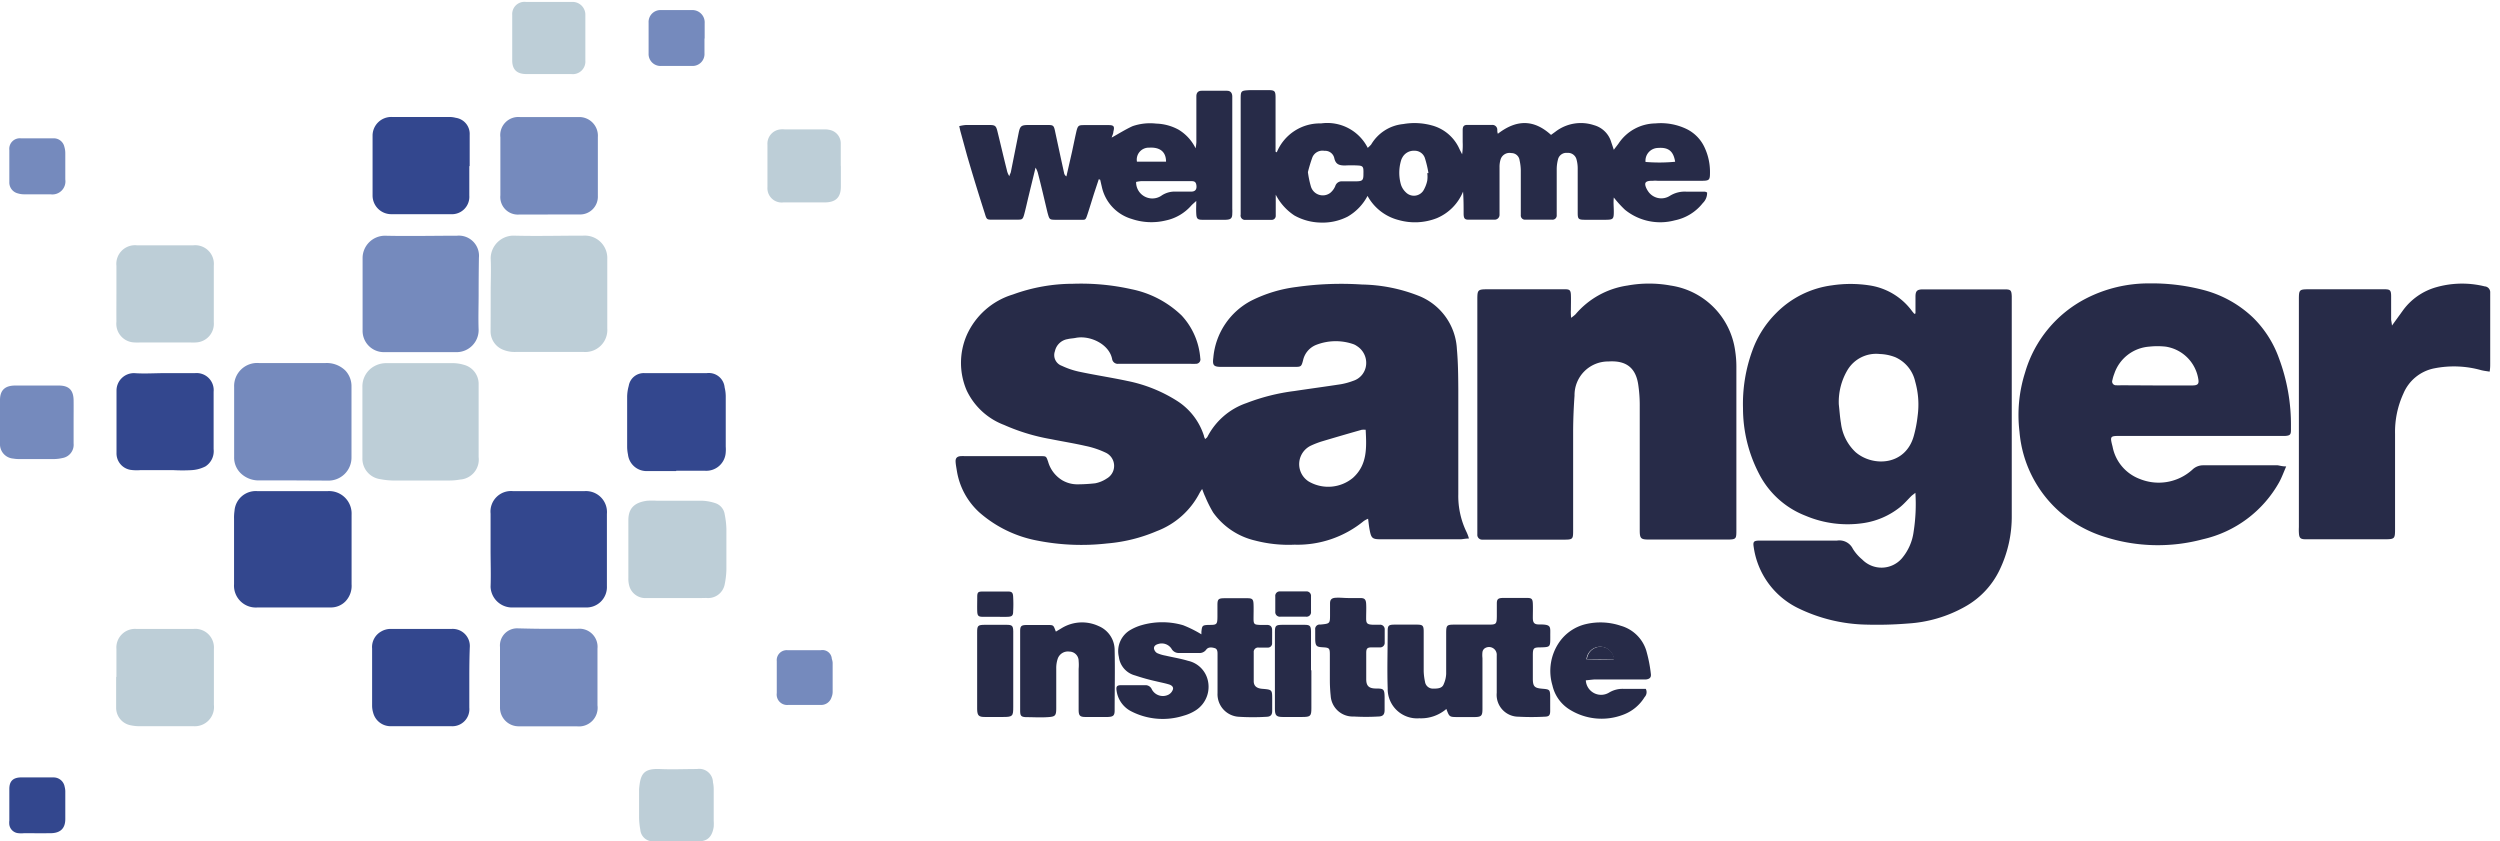 <svg id="Layer_1" data-name="Layer 1" xmlns="http://www.w3.org/2000/svg" viewBox="0 0 268 90.2"><defs><style>.cls-1{fill:#272b48;}.cls-2{fill:#758abd;}.cls-3{fill:#33478e;}.cls-4{fill:#bdced7;}</style></defs><title>company_logos</title><path class="cls-1" d="M157.47,57.73c-.37,0-.63.07-.88.08H148c-.86,0-1-.11-1.16-.93-.08-.39-.12-.8-.18-1.27a2.41,2.41,0,0,0-.46.24,11.2,11.2,0,0,1-7.42,2.54,14.21,14.21,0,0,1-4.26-.45,7.66,7.66,0,0,1-4.47-3,13.14,13.14,0,0,1-.86-1.72c-.11-.22-.19-.46-.32-.8a4.65,4.65,0,0,0-.26.4A8.59,8.59,0,0,1,124,56.94a17.16,17.16,0,0,1-5.33,1.32,24.39,24.39,0,0,1-7.48-.31,13.08,13.08,0,0,1-6.18-3,7.66,7.66,0,0,1-2.43-4.45c-.05-.33-.12-.66-.14-1s.11-.56.52-.6a4.34,4.34,0,0,1,.51,0h8.09c.6,0,.59,0,.8.6a3.41,3.41,0,0,0,1.54,2,3.21,3.21,0,0,0,1.57.42,17.69,17.69,0,0,0,1.93-.11,3.36,3.36,0,0,0,1.24-.51,1.56,1.56,0,0,0-.06-2.75,9.45,9.45,0,0,0-2.23-.75c-1.23-.28-2.48-.48-3.72-.73a21.31,21.31,0,0,1-5-1.52,7.28,7.28,0,0,1-4-3.69,7.47,7.47,0,0,1,0-5.92,7.93,7.93,0,0,1,4.95-4.37,18.85,18.85,0,0,1,6.45-1.15,24.73,24.73,0,0,1,6.25.58,10.82,10.82,0,0,1,5.39,2.82,7.57,7.57,0,0,1,2,4.59.47.47,0,0,1-.47.59,5.3,5.3,0,0,1-.57,0h-7.73a.61.61,0,0,1-.68-.51c-.31-1.6-2.37-2.57-3.9-2.27-.28.06-.57.06-.85.13a1.66,1.66,0,0,0-1.38,1.29,1.22,1.22,0,0,0,.75,1.58,8.5,8.5,0,0,0,1.82.62c1.73.37,3.48.63,5.2,1A15.64,15.64,0,0,1,126.22,43a6.92,6.92,0,0,1,2.85,3.74c0,.09.06.18.12.33.11-.1.21-.16.25-.25a7.4,7.4,0,0,1,4.18-3.61,21.73,21.73,0,0,1,5.12-1.29c1.66-.25,3.31-.47,5-.73a7.25,7.25,0,0,0,1.31-.36,2,2,0,0,0,1.4-1.74,2.13,2.13,0,0,0-1-2,1.54,1.54,0,0,0-.38-.2,5.77,5.77,0,0,0-4,.09,2.31,2.31,0,0,0-1.38,1.64c-.18.68-.21.71-.92.71h-7.81c-.86,0-1-.15-.89-1a7.65,7.65,0,0,1,4.09-6.11,14.89,14.89,0,0,1,4.85-1.46,34.14,34.14,0,0,1,7-.26A17.38,17.38,0,0,1,152,31.68a6.49,6.49,0,0,1,4.18,5.76c.13,1.42.14,2.86.15,4.29,0,3.75,0,7.5,0,11.25a8.85,8.85,0,0,0,.9,4.09A4.15,4.15,0,0,1,157.47,57.73ZM146.4,46.07a3,3,0,0,0-.41,0c-1.45.41-2.89.83-4.33,1.26a9.77,9.77,0,0,0-1.13.44,2.2,2.2,0,0,0-.23,3.85,4.15,4.15,0,0,0,4.73-.39C146.59,49.83,146.5,48,146.4,46.07Z"/><path class="cls-1" d="M205.34,33.6c0-.59,0-1.19,0-1.78s.13-.8.81-.8h8.74c.66,0,.74.09.77.74v.35c0,7.71,0,15.43,0,23.14a13.16,13.16,0,0,1-1.29,5.82,8.92,8.92,0,0,1-3.78,4,14.22,14.22,0,0,1-6.06,1.77,41,41,0,0,1-4.43.12,17.41,17.41,0,0,1-7.45-1.82A8.62,8.62,0,0,1,188,58.66c-.1-.6,0-.7.62-.71,1.58,0,3.16,0,4.73,0,1.19,0,2.39,0,3.58,0a1.61,1.61,0,0,1,1.7.89,4.73,4.73,0,0,0,1,1.14,2.89,2.89,0,0,0,4.23-.1A5.52,5.52,0,0,0,205.14,57a19.06,19.06,0,0,0,.19-4.17c-.2.16-.32.24-.43.34-.39.39-.75.81-1.17,1.16a8.22,8.22,0,0,1-4,1.75,11.54,11.54,0,0,1-6.17-.79,9.43,9.43,0,0,1-5-4.52,15.21,15.21,0,0,1-1.71-7,16.66,16.66,0,0,1,1-6.18,10.85,10.85,0,0,1,2.53-4,10.26,10.26,0,0,1,6-3,13.34,13.34,0,0,1,4,0A6.93,6.93,0,0,1,205,33.39l.22.26Zm-8.22,9.75c.08.69.12,1.38.23,2a5.09,5.09,0,0,0,1.59,3.14c1.86,1.58,5.36,1.43,6.23-1.8a13.42,13.42,0,0,0,.4-2.1,9,9,0,0,0-.26-3.68,3.74,3.74,0,0,0-2.14-2.62,5,5,0,0,0-1.66-.34,3.58,3.58,0,0,0-3.46,1.72A6.7,6.7,0,0,0,197.12,43.35Z"/><path class="cls-1" d="M168.42,34.07a3.48,3.48,0,0,0,.47-.37,9,9,0,0,1,5.57-3.09,12.87,12.87,0,0,1,4.63,0,8.19,8.19,0,0,1,6.92,7,11.19,11.19,0,0,1,.13,1.63q0,8.7,0,17.41v.14c0,1,0,1.05-1.05,1.05h-8.31c-.88,0-1-.1-1-1,0-4.41,0-8.83,0-13.25a15.07,15.07,0,0,0-.17-2.42c-.29-1.82-1.37-2.54-3.18-2.42a3.6,3.6,0,0,0-3.64,3.66c-.09,1.23-.14,2.47-.15,3.71,0,3.56,0,7.12,0,10.67,0,1,0,1.06-1,1.06h-8.17l-.57,0a.51.51,0,0,1-.53-.55c0-.21,0-.43,0-.64V32.24c0-1.21,0-1.23,1.25-1.23h8.17c.48,0,.59.12.61.6s0,1.1,0,1.65C168.38,33.5,168.4,33.73,168.42,34.07Z"/><path class="cls-1" d="M245.08,50c-.29.67-.48,1.2-.75,1.69a12.55,12.55,0,0,1-8.19,6.12,18.61,18.61,0,0,1-10.46-.24,13.42,13.42,0,0,1-4.86-2.68,12.87,12.87,0,0,1-4.33-8.6,15,15,0,0,1,.6-6.36A13,13,0,0,1,223.62,32a14.67,14.67,0,0,1,6.75-1.62,21.8,21.8,0,0,1,6,.75,12.12,12.12,0,0,1,5.18,2.94,11.56,11.56,0,0,1,2.75,4.32,20.32,20.32,0,0,1,1.29,7.36c0,.12,0,.24,0,.36,0,.49-.12.58-.59.62-.24,0-.48,0-.72,0h-16.9c-1.19,0-1.21,0-.91,1.16a4.62,4.62,0,0,0,2.93,3.46,5.37,5.37,0,0,0,5.62-1,1.65,1.65,0,0,1,1.15-.47c2.67,0,5.35,0,8,0C244.43,49.92,244.66,50,245.08,50Zm-14-8.68H235c.62,0,.76-.17.65-.73a4.18,4.18,0,0,0-3.48-3.43,8.15,8.15,0,0,0-1.78,0,4.28,4.28,0,0,0-3.74,2.91,4.07,4.07,0,0,0-.2.68.4.4,0,0,0,.39.55,5.42,5.42,0,0,0,.57,0Z"/><path class="cls-1" d="M146.6,21a5.5,5.5,0,0,1-2.13,2.22,5.86,5.86,0,0,1-2.9.64,6,6,0,0,1-2.81-.76,5.89,5.89,0,0,1-2-2.23v1.53c0,.24,0,.48,0,.72a.43.43,0,0,1-.45.45c-.93,0-1.86,0-2.79,0A.47.47,0,0,1,133,23c0-.17,0-.33,0-.5V10.71c0-1,0-1,1.05-1.05h1.86c.74,0,.83.08.83.82,0,1.69,0,3.39,0,5.09v.69l.13.07a5,5,0,0,1,4.75-3.1,4.85,4.85,0,0,1,5,2.62,3.22,3.22,0,0,0,.37-.36,4.49,4.49,0,0,1,3.43-2.19,7,7,0,0,1,3.06.14,4.5,4.5,0,0,1,2.93,2.44c.08.18.17.34.33.66a6.76,6.76,0,0,0,.06-1.3c0-.43,0-.86,0-1.29s.15-.56.51-.56h2.65a.52.52,0,0,1,.55.54c0,.11,0,.23.06.41,1.93-1.49,3.8-1.61,5.7.12l.47-.34a4.47,4.47,0,0,1,4.14-.7,2.66,2.66,0,0,1,1.85,1.84c.08.22.15.44.27.8.22-.3.38-.49.52-.69a4.82,4.82,0,0,1,3.94-2.14,6.36,6.36,0,0,1,3.34.6,4.1,4.1,0,0,1,1.94,2,6.17,6.17,0,0,1,.57,2.71c0,.75-.09.83-.82.84-1.6,0-3.2,0-4.8,0a2.77,2.77,0,0,0-.5,0c-.27,0-.65,0-.78.2s.07.63.25.9A1.7,1.7,0,0,0,179,21a3,3,0,0,1,1.84-.45c.64,0,1.29,0,1.93,0,.07,0,.13.05.23.08a1.49,1.49,0,0,1-.46,1.14,5.12,5.12,0,0,1-3,1.85,6,6,0,0,1-5.34-1.13A11.74,11.74,0,0,1,173,21.17c-.06.55,0,1,0,1.52,0,.8-.08.86-.86.87s-1.48,0-2.22,0-.79-.09-.79-.79c0-1.55,0-3.1,0-4.65a3.68,3.68,0,0,0-.12-1,.94.94,0,0,0-1-.73.92.92,0,0,0-1,.73,4.14,4.14,0,0,0-.13,1c0,1.46,0,2.91,0,4.37,0,.19,0,.38,0,.57a.45.45,0,0,1-.5.49h-2.86a.45.45,0,0,1-.49-.5c0-.38,0-.77,0-1.15,0-1.22,0-2.43,0-3.65a5.3,5.3,0,0,0-.13-1.06.88.88,0,0,0-.89-.78,1,1,0,0,0-1.14.66,2.69,2.69,0,0,0-.12.85c0,1.5,0,3,0,4.51,0,.19,0,.38,0,.57a.52.52,0,0,1-.54.55c-.93,0-1.86,0-2.79,0-.41,0-.51-.15-.52-.62,0-.78,0-1.57-.06-2.39a5.22,5.22,0,0,1-2.82,2.85,6.41,6.41,0,0,1-4.08.2A5.28,5.28,0,0,1,146.6,21Zm-6.39-2.53a10.22,10.22,0,0,0,.31,1.49,1.33,1.33,0,0,0,2.08.72,1.89,1.89,0,0,0,.54-.73.72.72,0,0,1,.76-.51h1.36c.83,0,.91-.09.9-.9a1.48,1.48,0,0,0,0-.21c0-.47-.12-.57-.61-.59a12.36,12.36,0,0,0-1.36,0c-.61,0-1-.11-1.15-.77a1,1,0,0,0-1.06-.8,1.17,1.17,0,0,0-1.29.69A16.28,16.28,0,0,0,140.21,18.44Zm12.81.09.11,0a11.19,11.19,0,0,0-.39-1.64,1.15,1.15,0,0,0-1.11-.76,1.39,1.39,0,0,0-1.3.73,1.36,1.36,0,0,0-.14.33,4.6,4.6,0,0,0,0,2.6,2,2,0,0,0,.54.82,1.21,1.21,0,0,0,1.83-.17,3.43,3.43,0,0,0,.44-1.1A3,3,0,0,0,153,18.53Zm26.56-1.19c-.18-1.18-.73-1.6-1.86-1.51a1.37,1.37,0,0,0-1.32,1.5A17.76,17.76,0,0,0,179.58,17.34Z"/><path class="cls-1" d="M256.42,34.9l1.23-1.7a6.66,6.66,0,0,1,3.48-2.4,10.08,10.08,0,0,1,5.23-.1.63.63,0,0,1,.59.68v.36c0,2.41,0,4.82,0,7.23,0,.26,0,.51-.06.87-.36-.06-.66-.09-.95-.17a10.81,10.81,0,0,0-5-.18,4.54,4.54,0,0,0-3.3,2.71,9.83,9.83,0,0,0-.89,4.31c0,3.36,0,6.73,0,10.09,0,1.18,0,1.21-1.2,1.21h-8.37c-.59,0-.71-.14-.74-.72a5.56,5.56,0,0,1,0-.58V32.23c0-1.22,0-1.22,1.23-1.22h7.94c.61,0,.71.11.72.71,0,.86,0,1.72,0,2.58C256.36,34.47,256.39,34.62,256.42,34.9Z"/><path class="cls-1" d="M117.79,19.21l-.51,1.54c-.23.73-.45,1.46-.69,2.19s-.22.61-.86.62c-.81,0-1.63,0-2.44,0s-.78,0-1-.78c-.33-1.37-.64-2.74-1-4.12a2.18,2.18,0,0,0-.28-.69c-.24,1-.49,2-.73,3-.16.65-.3,1.31-.47,1.95s-.24.62-.8.63q-1.29,0-2.58,0c-.63,0-.66,0-.85-.64q-1-3.11-1.91-6.23L103,14.23c-.06-.2-.1-.41-.17-.71a4.21,4.21,0,0,1,.71-.12c.84,0,1.67,0,2.51,0,.63,0,.73.08.88.7.34,1.37.65,2.74,1,4.11a1.83,1.83,0,0,0,.28.69c0-.15.11-.29.15-.44l.84-4.21c.15-.73.28-.84,1-.85h2c.73,0,.77,0,.93.8.31,1.44.62,2.89.94,4.34a.53.53,0,0,0,.25.37c.2-.89.41-1.79.61-2.68.15-.7.29-1.4.45-2.1s.27-.71.81-.72c.88,0,1.77,0,2.65,0,.58,0,.66.15.51.72,0,.2-.12.4-.18.62.76-.42,1.47-.87,2.23-1.22a5.74,5.74,0,0,1,2.54-.28,5.32,5.32,0,0,1,2.4.65,4.78,4.78,0,0,1,1.83,2,5.93,5.93,0,0,0,.08-.63c0-1.46,0-2.92,0-4.37,0-.19,0-.38,0-.58,0-.37.19-.59.56-.59h2.72c.38,0,.56.23.57.6,0,.19,0,.38,0,.57V22.38a4.21,4.21,0,0,1,0,.5c0,.53-.16.66-.71.68-.83,0-1.67,0-2.5,0-.52,0-.62-.13-.65-.64s0-.81,0-1.38c-.25.23-.4.35-.53.49a5,5,0,0,1-2.72,1.6,6.55,6.55,0,0,1-3.67-.16A4.6,4.6,0,0,1,118.11,20c-.06-.24-.11-.49-.17-.73Zm4,.3a1.74,1.74,0,0,0,2.78,1.42,2.54,2.54,0,0,1,1.48-.39q.82,0,1.65,0c.46,0,.62-.27.55-.71s-.35-.41-.65-.41c-1.77,0-3.53,0-5.3,0A3.67,3.67,0,0,0,121.77,19.51ZM125,17.33c0-1.08-.68-1.57-1.81-1.5a1.28,1.28,0,0,0-1.31,1.5Z"/><path class="cls-2" d="M31.32,51.5H27.81a2.76,2.76,0,0,1-1.91-.68A2.33,2.33,0,0,1,25.1,49c0-2.51,0-5,0-7.52a2.47,2.47,0,0,1,2.68-2.56c1,0,2.1,0,3.15,0,1.31,0,2.63,0,3.94,0a2.85,2.85,0,0,1,2.15.8,2.44,2.44,0,0,1,.66,1.69c0,2.53,0,5.07,0,7.6a2.47,2.47,0,0,1-2.57,2.51Z"/><path class="cls-3" d="M31.41,65.12h-3.8a2.34,2.34,0,0,1-2.52-2.49c0-.71,0-1.43,0-2.14,0-1.63,0-3.25,0-4.87a4.91,4.91,0,0,1,.05-.86,2.28,2.28,0,0,1,2.46-2.11c.95,0,1.9,0,2.86,0,1.55,0,3.1,0,4.65,0a2.41,2.41,0,0,1,2.58,2.53q0,3.73,0,7.45A2.41,2.41,0,0,1,37,64.5a2.18,2.18,0,0,1-1.55.62c-1.33,0-2.67,0-4,0Z"/><path class="cls-4" d="M51.31,45.2V49a2.15,2.15,0,0,1-2,2.41,6.36,6.36,0,0,1-1.07.1H42.07a7.83,7.83,0,0,1-1.28-.14,2.22,2.22,0,0,1-1.94-2.29c0-.88,0-1.76,0-2.64,0-1.65,0-3.29,0-4.94a2.48,2.48,0,0,1,.91-2,2.65,2.65,0,0,1,1.73-.57c2.39,0,4.77,0,7.16,0a4.31,4.31,0,0,1,1.12.19,2.11,2.11,0,0,1,1.54,2.09c0,1.34,0,2.67,0,4Z"/><path class="cls-3" d="M52.59,58.93c0-1.29,0-2.58,0-3.87A2.2,2.2,0,0,1,55,52.65q3.82,0,7.65,0a2.25,2.25,0,0,1,2.41,2.44c0,2.58,0,5.15,0,7.73a2.19,2.19,0,0,1-2.3,2.3c-2.67,0-5.34,0-8,0a2.31,2.31,0,0,1-2.17-2.21C52.64,61.6,52.59,60.26,52.59,58.93Z"/><path class="cls-2" d="M51.31,31.51c0,1.29-.05,2.58,0,3.86A2.37,2.37,0,0,1,49,37.75c-2.6,0-5.21,0-7.81,0a2.28,2.28,0,0,1-2.32-2.32c0-2.6,0-5.2,0-7.81a2.4,2.4,0,0,1,2.37-2.35c2.58.06,5.16,0,7.73,0a2.16,2.16,0,0,1,2.37,2.36C51.32,28.93,51.31,30.22,51.31,31.51Z"/><path class="cls-4" d="M52.6,31.46c0-1.26.06-2.53,0-3.79A2.46,2.46,0,0,1,55,25.26c2.53.07,5.06,0,7.59,0a2.4,2.4,0,0,1,2.51,2.51c0,2.48,0,5,0,7.44a2.36,2.36,0,0,1-2.51,2.52c-1,0-2.1,0-3.15,0-1.38,0-2.77,0-4.15,0A3.26,3.26,0,0,1,54,37.52a2.12,2.12,0,0,1-1.41-2.05C52.6,34.13,52.6,32.8,52.6,31.46Z"/><path class="cls-1" d="M155.05,76a4.15,4.15,0,0,1-2.89,1,3.15,3.15,0,0,1-3.4-3.21c-.07-2,0-4.1,0-6.16,0-.56.11-.66.68-.67.81,0,1.63,0,2.44,0,.64,0,.74.1.74.76,0,1.41,0,2.82,0,4.23a6.23,6.23,0,0,0,.14,1.13.85.85,0,0,0,.84.74c.47,0,1,0,1.17-.49a3,3,0,0,0,.26-1.09c0-1,0-2,0-2.94,0-.48,0-.95,0-1.43,0-.84.07-.91.88-.91h2.15c.51,0,1,0,1.51,0,.83,0,.88-.06.89-.9,0-.45,0-.9,0-1.36s.13-.58.61-.6c.89,0,1.77,0,2.65,0,.48,0,.58.12.6.61s0,1,0,1.5.11.75.7.73c1.33,0,1.16.24,1.17,1.22v.14c0,1.07,0,1.07-1.07,1.1-.71,0-.79.09-.8.78,0,.86,0,1.72,0,2.58s.21,1,1,1.07.85.08.86.87c0,.5,0,1,0,1.51s-.16.61-.61.62a26,26,0,0,1-2.79,0,2.34,2.34,0,0,1-2.33-2.56c0-1.34,0-2.67,0-4a.83.83,0,0,0-1.3-.76.6.6,0,0,0-.23.39,2.81,2.81,0,0,0,0,.65c0,1.81,0,3.63,0,5.44,0,.76-.12.87-.88.88-.59,0-1.19,0-1.79,0C155.37,76.86,155.37,76.86,155.05,76Z"/><path class="cls-1" d="M128.79,68l0-.26c.07-.68.1-.72.77-.75h.15c.73,0,.79-.08.8-.85,0-.43,0-.86,0-1.29,0-.61.11-.71.71-.72.84,0,1.68,0,2.51,0,.52,0,.63.12.65.64s0,1,0,1.58.12.61.65.64h.78c.34,0,.55.16.56.51s0,1,0,1.44a.45.45,0,0,1-.5.48l-.93,0a.47.47,0,0,0-.54.52c0,1,0,2,0,3.08,0,.53.33.77.9.82,1.08.09,1.08.09,1.08,1.16,0,.4,0,.81,0,1.21s-.15.62-.61.63a23.86,23.86,0,0,1-2.93,0,2.42,2.42,0,0,1-2.32-2.54c0-1.15,0-2.29,0-3.44v-.72c0-.25,0-.57-.3-.66s-.69-.15-.92.17a.88.88,0,0,1-.81.35h-2.08a.87.87,0,0,1-.82-.45,1.25,1.25,0,0,0-1.44-.51c-.25.07-.47.22-.44.49a.71.71,0,0,0,.33.48,3.82,3.82,0,0,0,.89.27c.81.19,1.64.32,2.43.56a2.79,2.79,0,0,1,2,1.71,3,3,0,0,1-1.23,3.63,4.72,4.72,0,0,1-1.24.54,7.39,7.39,0,0,1-5.63-.47,2.92,2.92,0,0,1-1.56-2.19c-.07-.44,0-.6.47-.61.89,0,1.77,0,2.65,0a.73.73,0,0,1,.66.46,1.34,1.34,0,0,0,1.78.56,1,1,0,0,0,.48-.57c.08-.3-.2-.47-.46-.54-.43-.13-.88-.21-1.32-.32a21.75,21.75,0,0,1-2.27-.63,2.35,2.35,0,0,1-1.75-2,2.63,2.63,0,0,1,1.31-2.92,5.22,5.22,0,0,1,1.12-.47,8,8,0,0,1,4.45,0A12.45,12.45,0,0,1,128.79,68Z"/><path class="cls-3" d="M72.47,50.5H69.32a2,2,0,0,1-2-1.78,4.09,4.09,0,0,1-.09-.85c0-1.77,0-3.54,0-5.3a4.46,4.46,0,0,1,.17-1.2A1.63,1.63,0,0,1,69.12,40c1.33,0,2.67,0,4,0h2.64a1.7,1.7,0,0,1,1.92,1.53,4.15,4.15,0,0,1,.12.92c0,1.82,0,3.63,0,5.44a3.48,3.48,0,0,1,0,.57,2.09,2.09,0,0,1-2.29,2c-1,0-2,0-3,0Z"/><path class="cls-3" d="M50.31,72.63c0,1.07,0,2.14,0,3.22a1.83,1.83,0,0,1-1.94,2c-2.17,0-4.35,0-6.52,0A1.93,1.93,0,0,1,40,76.39a2.58,2.58,0,0,1-.11-.78q0-3,0-6.08a1.91,1.91,0,0,1,1-1.85,2,2,0,0,1,.94-.26c2.2,0,4.39,0,6.59,0a1.84,1.84,0,0,1,1.94,2C50.32,70.48,50.31,71.55,50.31,72.63Z"/><path class="cls-3" d="M17.68,40H20.9a1.83,1.83,0,0,1,2,2c0,2.05,0,4.1,0,6.15a1.94,1.94,0,0,1-.88,1.85,3.75,3.75,0,0,1-1.49.4,17.7,17.7,0,0,1-1.93,0c-1.19,0-2.38,0-3.57,0A4.81,4.81,0,0,1,14,50.37a1.79,1.79,0,0,1-1.51-1.82c0-2.24,0-4.48,0-6.72A1.87,1.87,0,0,1,14.39,40C15.48,40.08,16.58,40,17.68,40Z"/><path class="cls-3" d="M50.31,17.81c0,1.05,0,2.1,0,3.15a1.87,1.87,0,0,1-2,2c-2.12,0-4.25,0-6.37,0a2,2,0,0,1-2-2c0-2.15,0-4.29,0-6.44A2,2,0,0,1,42,12.54c2.08,0,4.15,0,6.23,0a2.74,2.74,0,0,1,.63.09,1.74,1.74,0,0,1,1.49,1.82c0,1.12,0,2.24,0,3.36Z"/><path class="cls-2" d="M58.82,67.41H61.9a1.94,1.94,0,0,1,2.15,2.12q0,3,0,6.08a2,2,0,0,1-2.22,2.25q-3.07,0-6.16,0A2,2,0,0,1,53.6,75.8c0-2.15,0-4.3,0-6.44a1.84,1.84,0,0,1,1.93-2C56.63,67.39,57.73,67.41,58.82,67.41Z"/><path class="cls-2" d="M58.72,23c-1,0-2.06,0-3.08,0a1.88,1.88,0,0,1-2-2.06c0-2.07,0-4.15,0-6.22a1.94,1.94,0,0,1,2.12-2.17c2.07,0,4.15,0,6.22,0a2,2,0,0,1,2.11,2.14q0,3.15,0,6.3a1.91,1.91,0,0,1-2,2H58.72Z"/><path class="cls-4" d="M12.48,72.57c0-1,0-2,0-3a2,2,0,0,1,2.12-2.15h6.16a2,2,0,0,1,2.17,2.14c0,2,0,4,0,6a2.06,2.06,0,0,1-2.18,2.29c-.69,0-1.39,0-2.08,0-1.19,0-2.39,0-3.58,0A4.71,4.71,0,0,1,14,77.75a1.91,1.91,0,0,1-1.55-1.89c0-1.1,0-2.2,0-3.29Z"/><path class="cls-4" d="M12.48,31.49c0-1,0-2,0-3a2,2,0,0,1,2.22-2.19h6a2,2,0,0,1,2.22,2.17q0,3,0,6.09A2,2,0,0,1,21,36.71a4.57,4.57,0,0,1-.64,0h-5.3a4.57,4.57,0,0,1-.64,0,2,2,0,0,1-1.94-2.22C12.47,33.49,12.48,32.49,12.48,31.49Z"/><path class="cls-4" d="M72.48,64.11c-1,0-2.1,0-3.15,0a1.79,1.79,0,0,1-1.84-1.2,2.79,2.79,0,0,1-.13-.91c0-2.08,0-4.15,0-6.23,0-1.33.7-1.91,2-2.09a7.76,7.76,0,0,1,1.08,0c1.62,0,3.24,0,4.86,0a5.1,5.1,0,0,1,1.39.26,1.48,1.48,0,0,1,1,1.21,9.09,9.09,0,0,1,.18,1.56c0,1.45,0,2.91,0,4.36a9.09,9.09,0,0,1-.18,1.56A1.81,1.81,0,0,1,75.7,64.1C74.63,64.13,73.55,64.11,72.48,64.11Z"/><path class="cls-1" d="M113.19,67.71l.65-.39a4.19,4.19,0,0,1,3.92-.21,2.79,2.79,0,0,1,1.73,2.6c.05,2.14,0,4.29,0,6.44,0,.57-.16.69-.75.71q-1.19,0-2.37,0c-.61,0-.74-.15-.74-.79,0-1.45,0-2.91,0-4.36a4.91,4.91,0,0,0,0-.86,1,1,0,0,0-1-1,1.15,1.15,0,0,0-1.24.76,3.11,3.11,0,0,0-.16,1.05c0,1.41,0,2.82,0,4.22,0,.86-.1.95-.94,1s-1.44,0-2.15,0-.78-.14-.78-.75c0-2.82,0-5.63,0-8.45,0-.56.11-.67.68-.68.74,0,1.48,0,2.21,0S112.91,67,113.19,67.71Z"/><path class="cls-1" d="M170,72.93a1.64,1.64,0,0,0,2.5,1.31,2.8,2.8,0,0,1,1.63-.39c.78,0,1.56,0,2.3,0a.76.76,0,0,1-.13.88A4.53,4.53,0,0,1,174,76.62a6.47,6.47,0,0,1-5.71-.54,4.1,4.1,0,0,1-1.87-2.61,5.42,5.42,0,0,1,.75-4.65,4.81,4.81,0,0,1,2.77-1.9,6.82,6.82,0,0,1,3.8.16,4,4,0,0,1,2.73,2.63,15.07,15.07,0,0,1,.5,2.51c.06.4-.12.57-.53.62-.21,0-.43,0-.64,0H170.9C170.63,72.86,170.35,72.9,170,72.93Zm3-2.25a1.47,1.47,0,0,0-2.93,0C171.09,70.72,172.07,70.71,173.05,70.68Z"/><path class="cls-1" d="M144.55,64.11c.43,0,.86,0,1.28,0s.59.12.62.6,0,1.05,0,1.58.11.65.68.68h.78a.49.49,0,0,1,.53.54v1.36a.49.49,0,0,1-.54.53c-.29,0-.58,0-.86,0-.46,0-.57.12-.58.55,0,1,0,1.91,0,2.86,0,.76.32,1,1.09,1s.87.07.88.93c0,.45,0,.9,0,1.36s-.14.7-.67.71a23.24,23.24,0,0,1-2.64,0,2.37,2.37,0,0,1-2.47-2.21,16.32,16.32,0,0,1-.09-1.71c0-.91,0-1.82,0-2.73,0-.67-.07-.73-.73-.77s-.83-.08-.84-.89c0-.33,0-.66,0-1a.48.48,0,0,1,.52-.55h.07c1-.1,1-.1,1-1.11,0-.38,0-.76,0-1.14s.12-.59.6-.62S144.09,64.11,144.55,64.11Z"/><path class="cls-2" d="M7.89,45.26c0,.76,0,1.52,0,2.28A1.44,1.44,0,0,1,6.7,49.1a4.13,4.13,0,0,1-.85.11H2.06a3.45,3.45,0,0,1-.64-.05A1.54,1.54,0,0,1,0,47.53q0-2.33,0-4.65c0-1.06.55-1.55,1.63-1.55H6.3c1.09,0,1.57.49,1.59,1.57C7.9,43.68,7.89,44.47,7.89,45.26Z"/><path class="cls-4" d="M90.14,17.78c0,.74,0,1.48,0,2.22,0,1.17-.55,1.69-1.73,1.7q-2.22,0-4.44,0a1.53,1.53,0,0,1-1.7-1.62c0-1.53,0-3.06,0-4.58a1.54,1.54,0,0,1,1.41-1.63,2,2,0,0,1,.42,0h4.37a2.1,2.1,0,0,1,.43.05,1.47,1.47,0,0,1,1.23,1.46c0,.81,0,1.62,0,2.44Z"/><path class="cls-4" d="M72.49,90.19c-.79,0-1.58,0-2.36,0a1.36,1.36,0,0,1-1.49-1.25,7.81,7.81,0,0,1-.13-1.27c0-.91,0-1.81,0-2.72,0-.12,0-.24,0-.36.14-1.56.42-2.22,2.21-2.15,1.33.06,2.67,0,4,0a1.47,1.47,0,0,1,1.71,1.42,3.44,3.44,0,0,1,.08.78q0,1.68,0,3.36a4.48,4.48,0,0,1,0,.64c-.18,1.13-.73,1.62-1.84,1.54H72.49Z"/><path class="cls-4" d="M58.8,7.94H56.44c-1,0-1.51-.45-1.53-1.41,0-1.64,0-3.29,0-4.94A1.31,1.31,0,0,1,56.4.21h4.87a1.37,1.37,0,0,1,1.48,1.42c0,1.62,0,3.24,0,4.87a1.35,1.35,0,0,1-1.51,1.44Z"/><path class="cls-1" d="M104.75,71.85c0-1.36,0-2.72,0-4.08,0-.7.09-.78.79-.79s1.57,0,2.36,0c.61,0,.71.11.72.71,0,1.24,0,2.49,0,3.73,0,1.45,0,2.91,0,4.36,0,1-.06,1.08-1.11,1.08-.64,0-1.29,0-1.93,0s-.82-.13-.83-.85C104.74,74.62,104.75,73.24,104.75,71.85Z"/><path class="cls-1" d="M140.58,71.85c0,1.36,0,2.72,0,4.07,0,.85-.1.94-1,.94-.69,0-1.39,0-2.08,0s-.83-.18-.83-.87q0-4.12,0-8.23c0-.69.09-.77.79-.78s1.58,0,2.36,0c.61,0,.71.11.72.72,0,1.38,0,2.76,0,4.15Z"/><path class="cls-3" d="M1,86.3c0-.57,0-1.14,0-1.72,0-.8.36-1.2,1.17-1.24,1.2,0,2.39,0,3.58,0a1.2,1.2,0,0,1,1.18,1A2.07,2.07,0,0,1,7,84.8c0,1,0,2,0,3s-.52,1.51-1.57,1.52-1.91,0-2.87,0a2.75,2.75,0,0,1-.57,0,1.07,1.07,0,0,1-1-1.12A.61.61,0,0,1,1,88Z"/><path class="cls-2" d="M1,17.8c0-.58,0-1.15,0-1.72a1.13,1.13,0,0,1,1.25-1.25c1.14,0,2.29,0,3.44,0a1.16,1.16,0,0,1,1.21.91,2.37,2.37,0,0,1,.1.7c0,.93,0,1.87,0,2.8a1.4,1.4,0,0,1-1.59,1.59c-1,0-1.91,0-2.87,0a2.24,2.24,0,0,1-.63-.1A1.2,1.2,0,0,1,1,19.52V17.8Z"/><path class="cls-2" d="M75.52,4.13c0,.53,0,1,0,1.58a1.28,1.28,0,0,1-1.34,1.36c-1.1,0-2.19,0-3.29,0a1.28,1.28,0,0,1-1.36-1.34c0-1.09,0-2.19,0-3.29a1.28,1.28,0,0,1,1.35-1.36c1.09,0,2.19,0,3.28,0a1.32,1.32,0,0,1,1.38,1.41V4.13Z"/><path class="cls-2" d="M86.21,69.7c.6,0,1.2,0,1.79,0a1,1,0,0,1,1.17.93,1.5,1.5,0,0,1,.09.42c0,1,0,2.1,0,3.14a1.52,1.52,0,0,1-.12.56,1.16,1.16,0,0,1-1.14.82c-1.17,0-2.34,0-3.51,0a1.12,1.12,0,0,1-1.22-1.27c0-1.14,0-2.29,0-3.43a1.07,1.07,0,0,1,1.15-1.17h1.79Z"/><path class="cls-1" d="M138.61,66.11c-.45,0-.91,0-1.36,0a.49.49,0,0,1-.54-.53V63.94a.48.48,0,0,1,.53-.54H140a.48.48,0,0,1,.54.53c0,.55,0,1.1,0,1.64a.48.48,0,0,1-.53.54c-.48,0-.95,0-1.43,0Z"/><path class="cls-1" d="M106.69,66.12c-.46,0-.91,0-1.36,0s-.55-.13-.57-.57,0-1.05,0-1.57.13-.56.57-.57c.9,0,1.81,0,2.72,0,.43,0,.54.13.56.57a13.71,13.71,0,0,1,0,1.57c0,.44-.13.55-.56.57S107.14,66.12,106.69,66.12Z"/><path class="cls-1" d="M173.05,70.68c-1,0-2,0-2.93,0a1.47,1.47,0,0,1,2.93,0Z"/></svg>